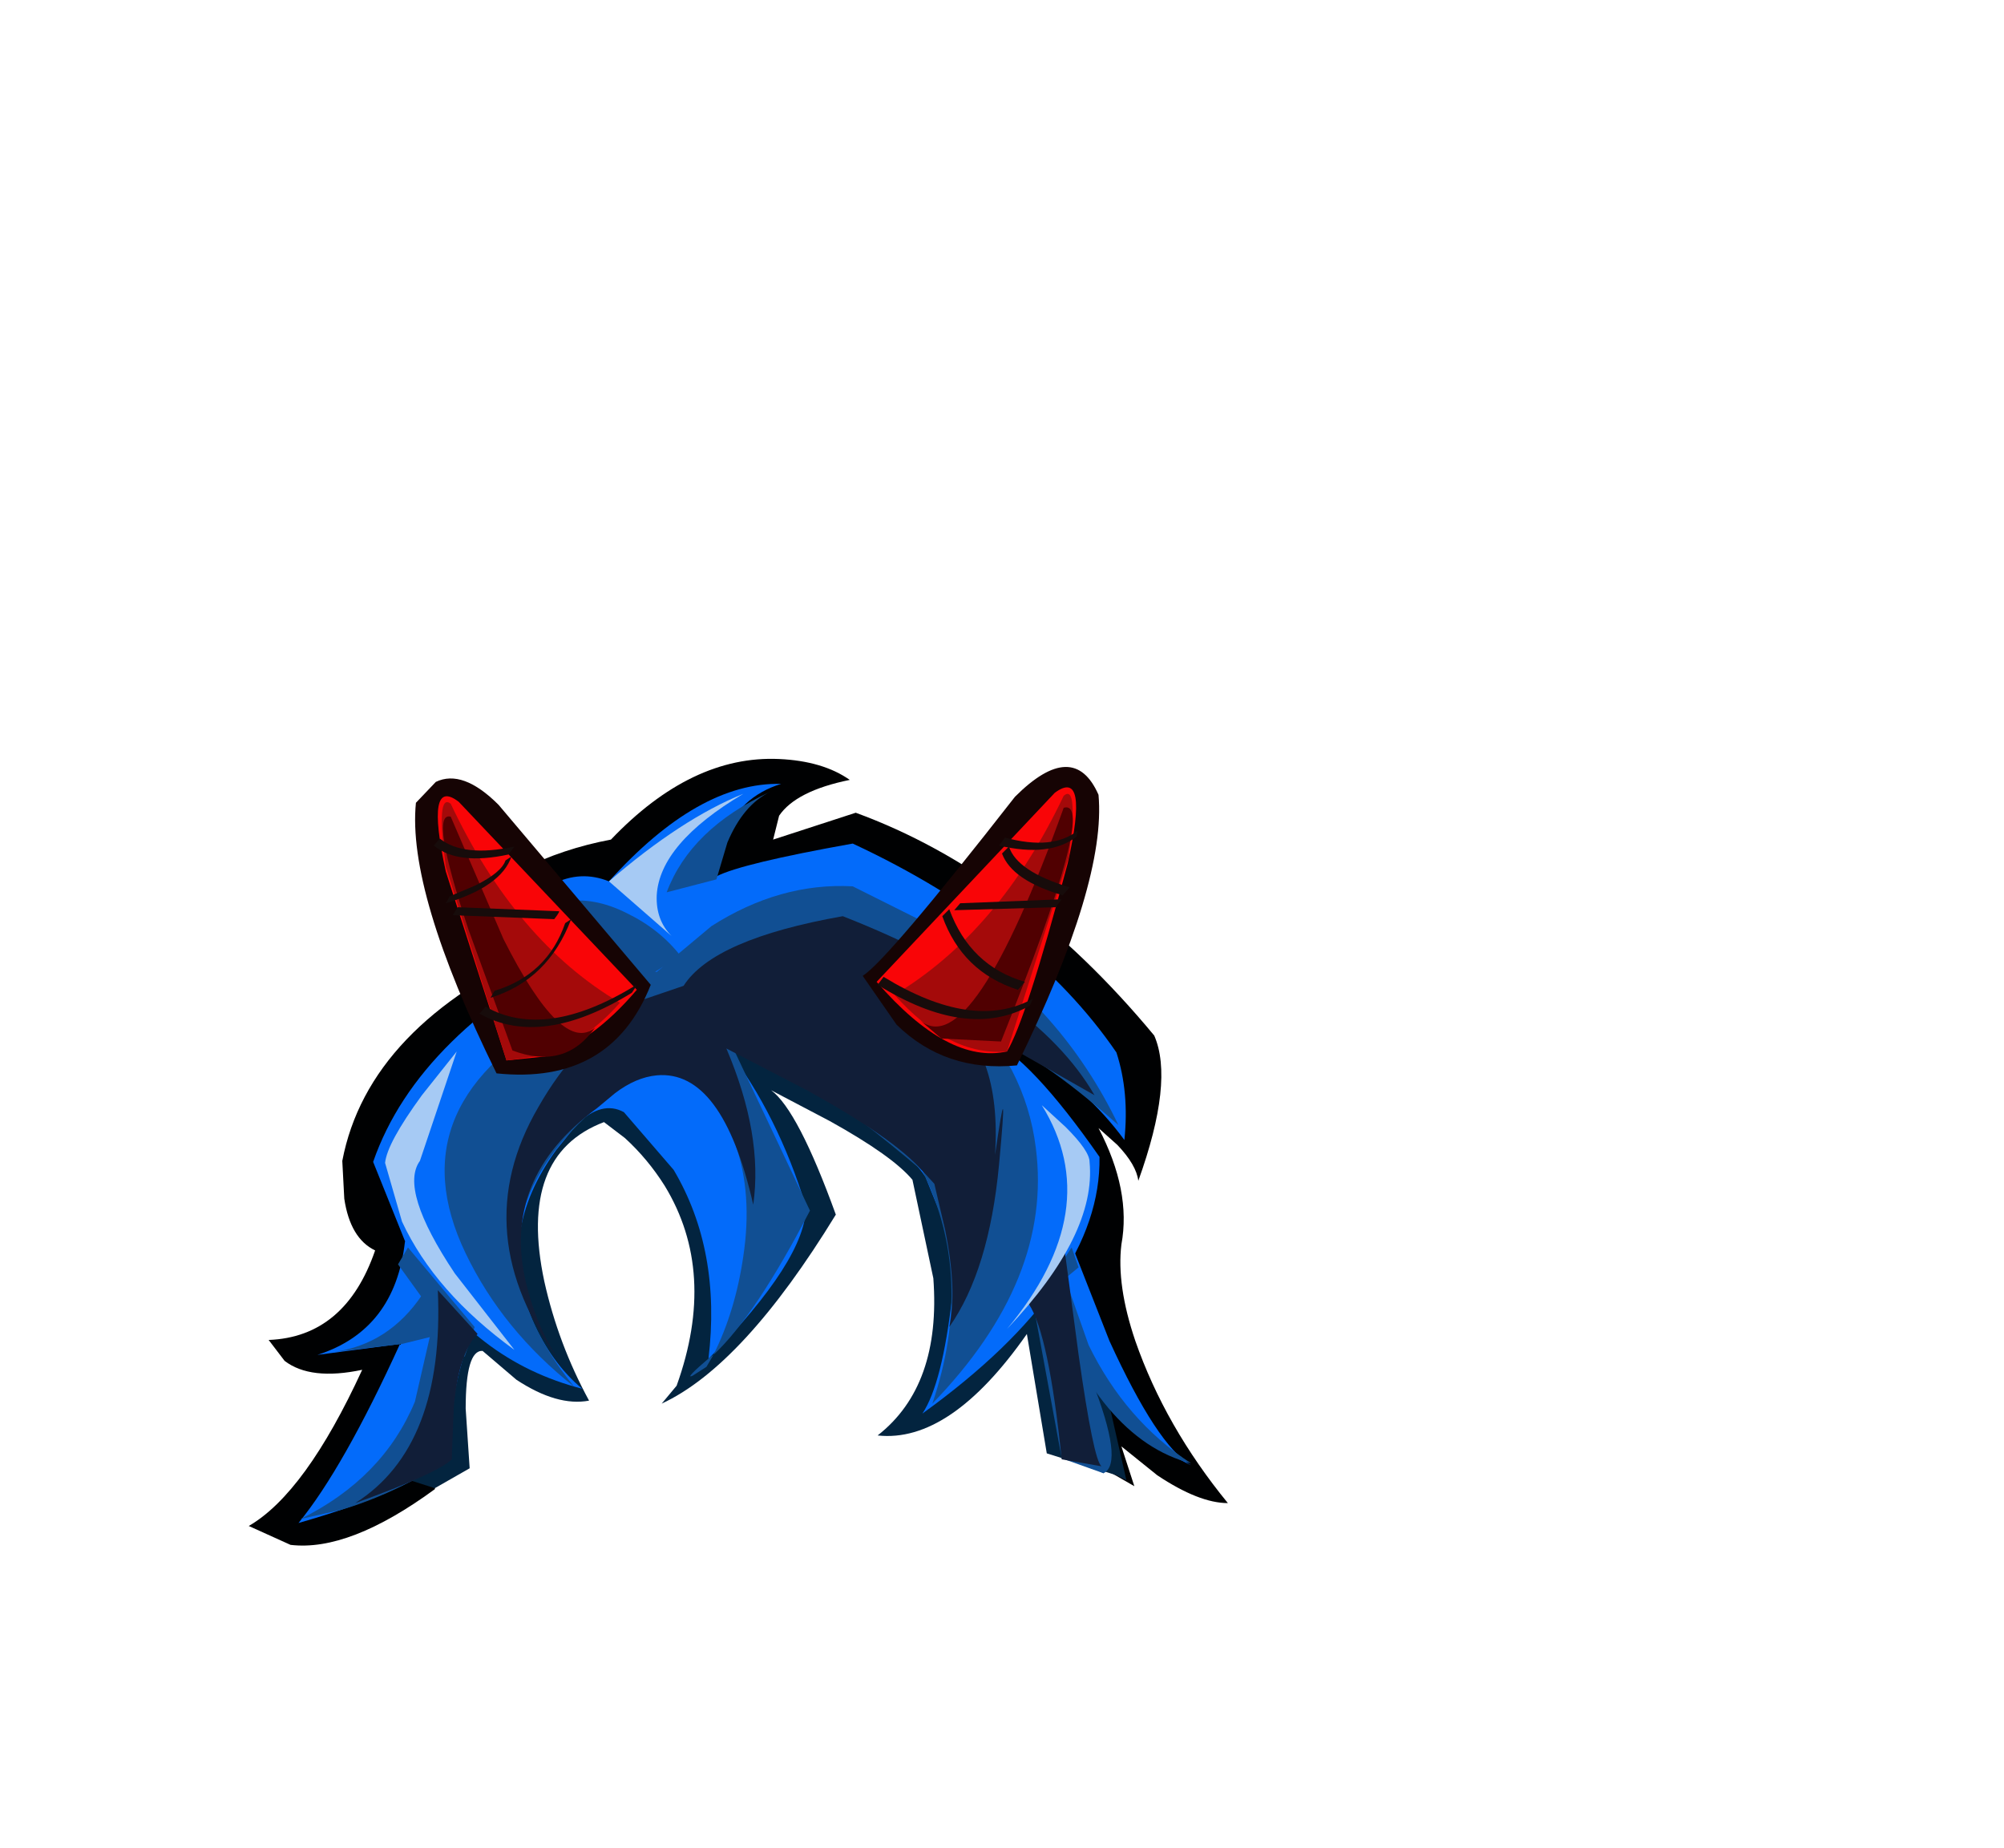 <?xml version="1.0" encoding="UTF-8" standalone="no"?>
<svg xmlns:xlink="http://www.w3.org/1999/xlink" height="92.9px" width="100.7px" xmlns="http://www.w3.org/2000/svg">
  <g transform="matrix(1.0, 0.0, 0.0, 1.0, 38.65, 49.75)">
    <use height="39.55" transform="matrix(1.0, 0.0, 0.0, 1.0, -26.15, -11.6)" width="49.2" xlink:href="#shape0"/>
  </g>
  <defs>
    <g id="shape0" transform="matrix(1.0, 0.0, 0.0, 1.0, 26.15, 11.6)">
      <path d="M0.5 -11.6 Q2.7 -11.5 4.05 -10.55 1.35 -10.0 0.5 -8.75 L0.2 -7.55 4.35 -8.9 Q12.55 -5.9 19.35 2.3 20.35 4.6 18.55 9.6 18.45 8.8 17.5 7.8 L16.55 6.95 Q18.2 10.1 17.7 12.8 17.45 14.85 18.4 17.65 19.9 21.95 23.05 25.8 21.6 25.8 19.5 24.4 L17.7 22.95 18.35 24.95 16.35 23.8 13.2 12.8 -0.45 1.6 -6.45 3.3 -11.95 5.95 -14.8 9.95 -16.8 25.1 Q-21.1 28.25 -24.05 27.9 L-26.15 26.95 Q-23.3 25.3 -20.45 19.1 -23.05 19.65 -24.35 18.65 L-25.15 17.6 Q-21.3 17.45 -19.8 13.1 -21.05 12.5 -21.35 10.5 L-21.45 8.6 Q-20.15 1.8 -11.15 -2.2 -12.2 -2.65 -13.6 -1.95 L-14.8 -1.2 Q-16.6 -4.0 -12.45 -6.05 -10.35 -7.1 -7.95 -7.55 -3.9 -11.8 0.5 -11.6" fill="#000102" fill-rule="evenodd" stroke="none"/>
      <path d="M-5.25 9.85 Q-6.1 8.5 -7.25 7.45 L-8.3 6.65 Q-12.65 8.3 -11.3 14.65 -10.6 17.8 -9.05 20.65 -10.65 20.95 -12.7 19.6 L-14.4 18.15 Q-15.25 18.1 -15.25 21.05 L-15.05 24.05 -16.8 25.05 -18.05 24.65 -17.15 14.8 -13.3 6.55 0.95 -0.7 8.85 3.65 14.7 10.3 17.95 24.65 17.45 24.4 13.95 23.3 12.95 17.3 Q9.1 22.8 5.45 22.4 8.65 19.9 8.25 14.5 L7.2 9.55 Q6.2 8.35 3.05 6.6 L0.1 5.05 Q1.45 6.05 3.35 11.3 -1.3 18.9 -5.4 20.8 L-4.65 19.9 Q-2.6 14.2 -5.25 9.85" fill="#03243f" fill-rule="evenodd" stroke="none"/>
      <path d="M11.0 2.45 Q13.15 3.45 16.6 8.4 16.7 14.8 7.7 21.3 8.7 19.8 9.2 15.4 9.5 13.95 8.7 11.5 L7.85 9.4 Q6.75 7.7 2.2 5.1 L-2.15 2.9 Q0.45 6.3 1.85 10.9 1.85 13.55 -3.05 18.55 -2.4 13.1 -4.8 9.05 L-7.3 6.15 Q-8.4 5.55 -9.65 6.75 L-10.7 8.05 Q-13.75 12.25 -11.9 16.6 -10.95 18.75 -9.4 20.05 -14.85 18.65 -17.95 13.5 L-19.9 8.65 Q-17.65 2.15 -8.65 -2.45 -9.35 -3.5 -11.6 -3.15 L-13.65 -2.6 Q-10.9 -6.6 -8.05 -5.45 -3.55 -10.45 0.6 -10.35 -1.5 -9.7 -2.3 -7.65 L-2.65 -5.7 Q-1.4 -6.35 4.2 -7.35 13.1 -3.2 17.45 3.15 18.1 5.15 17.85 7.55 15.9 4.9 13.2 3.4 L11.0 2.45" fill="#036bfa" fill-rule="evenodd" stroke="none"/>
      <path d="M-18.3 12.65 L-13.4 14.55 Q-15.1 16.65 -15.8 20.25 L-16.15 23.45 Q-18.05 25.2 -23.65 26.8 -21.4 24.05 -18.55 17.8 L-22.7 18.35 Q-18.8 17.1 -18.3 12.65" fill="#036bfa" fill-rule="evenodd" stroke="none"/>
      <path d="M15.1 12.55 L17.1 17.65 Q19.5 22.9 21.2 23.9 17.25 21.95 16.05 19.5 17.7 23.1 16.7 24.2 L14.8 23.55 Q14.0 16.0 12.45 13.55 L15.1 12.55" fill="#036bfa" fill-rule="evenodd" stroke="none"/>
      <path d="M-18.15 12.95 L-14.8 16.95 -15.3 18.45 -18.65 13.8 -18.15 12.95" fill="#114f93" fill-rule="evenodd" stroke="none"/>
      <path d="M-17.45 15.35 L-15.4 17.05 -18.45 17.8 -21.85 18.2 Q-19.1 17.8 -17.45 15.35" fill="#114f93" fill-rule="evenodd" stroke="none"/>
      <path d="M-17.8 20.7 L-16.65 15.7 -14.8 17.2 Q-16.65 20.45 -16.05 23.6 -18.95 25.4 -21.55 26.15 L-23.55 26.6 Q-19.4 24.55 -17.8 20.7" fill="#114f93" fill-rule="evenodd" stroke="none"/>
      <path d="M15.2 12.95 L15.55 13.95 13.3 15.8 15.2 12.95" fill="#114f93" fill-rule="evenodd" stroke="none"/>
      <path d="M14.85 14.45 L16.05 17.85 Q17.9 21.65 21.2 23.8 16.55 22.6 13.85 15.05 L14.85 14.3 14.85 14.45" fill="#114f93" fill-rule="evenodd" stroke="none"/>
      <path d="M13.85 15.45 L13.7 15.45 14.55 14.7 16.2 19.6 Q17.85 23.8 16.8 24.3 L15.7 23.7 Q16.35 21.85 13.85 15.45" fill="#114f93" fill-rule="evenodd" stroke="none"/>
      <path d="M13.3 15.95 L13.3 15.8 14.55 14.7 16.8 24.3 14.7 23.55 13.3 15.95" fill="#114f93" fill-rule="evenodd" stroke="none"/>
      <path d="M-2.9 -3.2 Q0.55 -5.4 4.2 -5.2 L9.2 -2.7 Q14.75 0.95 17.55 6.8 13.35 3.1 11.35 2.6 L12.2 4.05 Q13.15 5.9 13.4 7.95 14.25 14.55 8.2 20.8 10.35 14.45 7.7 9.1 1.05 3.45 -1.8 2.95 L2.05 11.1 Q-0.7 16.4 -2.8 18.35 L-3.15 18.95 -3.85 19.4 Q-4.3 19.6 -2.95 18.45 L-2.8 18.35 Q-1.7 16.15 -1.3 13.4 -0.35 7.1 -4.8 3.45 -8.15 4.95 -10.5 7.75 -15.1 13.4 -9.8 19.95 -13.4 17.1 -15.25 13.25 -18.9 5.65 -9.95 0.95 L-8.6 -0.15 Q-7.0 -1.2 -5.65 -0.9 L-2.9 -3.2" fill="#114f93" fill-rule="evenodd" stroke="none"/>
      <path d="M-8.8 -2.55 Q-9.1 -3.4 -11.25 -3.25 L-13.3 -2.9 Q-10.4 -5.5 -7.15 -3.85 -5.5 -3.05 -4.45 -1.7 L-8.95 1.1 Q-7.45 -0.9 -8.8 -2.55" fill="#114f93" fill-rule="evenodd" stroke="none"/>
      <path d="M0.05 -9.95 Q-1.3 -9.3 -2.1 -7.4 L-2.65 -5.55 -5.15 -4.9 Q-3.95 -8.1 0.05 -9.95" fill="#114f93" fill-rule="evenodd" stroke="none"/>
      <path d="M7.7 9.1 Q6.25 7.45 1.9 5.05 L-2.15 2.95 Q-0.3 7.3 -0.8 10.8 -2.35 4.0 -5.65 4.3 -6.7 4.4 -7.75 5.2 L-8.65 5.95 Q-13.5 9.5 -12.2 14.8 -11.65 17.05 -10.45 18.8 -15.3 12.25 -11.6 5.9 -9.7 2.55 -6.65 0.6 L-4.3 -0.2 Q-2.8 -2.55 3.7 -3.7 13.35 0.1 16.35 5.3 L8.7 0.95 Q11.7 2.95 11.35 8.3 12.05 3.45 11.55 8.8 11.05 14.1 9.05 16.95 9.45 15.1 8.85 12.1 L8.3 9.75 7.7 9.1" fill="#111e38" fill-rule="evenodd" stroke="none"/>
      <path d="M-16.65 15.1 L-14.65 17.3 Q-15.6 18.25 -15.85 21.0 L-15.95 23.6 Q-16.65 24.3 -20.8 25.8 -16.3 22.95 -16.65 15.1" fill="#111e38" fill-rule="evenodd" stroke="none"/>
      <path d="M14.85 13.1 L15.55 18.35 Q16.3 23.65 16.7 23.95 L14.7 23.6 Q14.05 17.3 13.05 15.8 L14.85 13.1" fill="#111e38" fill-rule="evenodd" stroke="none"/>
      <path d="M-15.7 3.1 L-17.55 8.6 Q-18.6 10.05 -15.8 14.25 L-12.8 18.1 Q-16.8 15.2 -18.45 11.65 L-19.3 8.7 Q-19.2 7.7 -17.45 5.3 L-15.7 3.1" fill="#a6caf4" fill-rule="evenodd" stroke="none"/>
      <path d="M13.7 5.8 L14.9 6.9 Q16.1 8.1 16.1 8.65 16.45 12.3 11.95 17.05 16.95 11.05 13.7 5.8" fill="#a6caf4" fill-rule="evenodd" stroke="none"/>
      <path d="M-1.3 -9.85 Q-5.5 -7.35 -5.65 -4.75 -5.7 -3.5 -4.9 -2.7 L-8.05 -5.45 Q-4.4 -8.6 -1.3 -9.85" fill="#a6caf4" fill-rule="evenodd" stroke="none"/>
      <path d="M4.7 -0.7 Q5.95 -1.5 12.35 -9.7 15.3 -12.65 16.55 -9.8 16.95 -5.4 12.45 3.8 8.85 4.15 6.4 1.75 L4.7 -0.7" fill="#160404" fill-rule="evenodd" stroke="none"/>
      <path d="M15.0 -6.35 Q12.9 1.55 11.95 3.1 9.0 3.75 5.4 -0.4 L14.35 -9.9 Q16.1 -11.2 15.0 -6.35" fill="#f90507" fill-rule="evenodd" stroke="none"/>
      <path d="M15.05 -6.65 L11.95 3.1 Q9.05 3.35 6.3 0.25 11.55 -2.9 14.8 -9.75 15.55 -10.4 15.05 -6.65" fill="#a40a0a" fill-rule="evenodd" stroke="none"/>
      <path d="M11.65 2.6 L8.65 2.45 7.6 1.55 Q10.2 3.65 14.8 -9.15 16.55 -9.65 11.65 2.6" fill="#500001" fill-rule="evenodd" stroke="none"/>
      <path d="M15.5 -8.0 L15.45 -7.7 Q14.1 -6.65 11.55 -7.25 L11.85 -7.65 Q14.25 -7.0 15.5 -8.0" fill="#170c0b" fill-rule="evenodd" stroke="none"/>
      <path d="M14.7 -4.55 L14.4 -4.15 9.3 -4.0 9.6 -4.35 14.7 -4.55" fill="#170c0b" fill-rule="evenodd" stroke="none"/>
      <path d="M5.45 -0.25 L5.75 -0.65 Q10.25 2.1 13.25 0.45 L13.1 0.8 Q9.95 2.55 5.45 -0.25" fill="#170c0b" fill-rule="evenodd" stroke="none"/>
      <path d="M8.7 -3.7 L9.05 -4.05 Q10.1 -1.2 12.85 -0.4 L12.5 0.0 Q9.7 -0.9 8.7 -3.7" fill="#170c0b" fill-rule="evenodd" stroke="none"/>
      <path d="M11.7 -6.85 L12.05 -7.2 Q12.45 -5.95 15.1 -5.15 L14.75 -4.75 Q12.2 -5.5 11.7 -6.85" fill="#170c0b" fill-rule="evenodd" stroke="none"/>
      <path d="M-5.95 -0.25 Q-7.95 4.8 -13.7 4.2 -18.2 -4.95 -17.75 -9.4 L-16.75 -10.45 Q-15.4 -11.1 -13.6 -9.3 L-5.95 -0.25" fill="#160404" fill-rule="evenodd" stroke="none"/>
      <path d="M-16.25 -5.95 Q-17.3 -10.75 -15.6 -9.45 L-6.65 0.0 Q-8.9 2.65 -11.25 3.35 L-13.2 3.55 -16.25 -5.95" fill="#f90507" fill-rule="evenodd" stroke="none"/>
      <path d="M-16.25 -6.2 Q-16.75 -9.95 -16.0 -9.35 -12.75 -2.45 -7.5 0.65 -9.2 2.6 -11.4 3.3 L-13.2 3.55 -16.25 -6.2" fill="#a40a0a" fill-rule="evenodd" stroke="none"/>
      <path d="M-13.35 -2.55 Q-10.4 3.3 -8.75 1.9 -10.25 4.05 -12.9 3.05 L-15.1 -3.0 Q-17.1 -9.0 -16.0 -8.7 L-13.35 -2.55" fill="#500001" fill-rule="evenodd" stroke="none"/>
      <path d="M-16.85 -7.25 L-16.55 -7.6 Q-15.35 -6.65 -12.8 -7.2 L-13.1 -6.8 Q-15.65 -6.25 -16.85 -7.25" fill="#170c0b" fill-rule="evenodd" stroke="none"/>
      <path d="M-15.9 -3.75 L-15.65 -4.15 -10.6 -3.95 Q-10.45 -4.0 -10.8 -3.55 L-15.9 -3.75" fill="#170c0b" fill-rule="evenodd" stroke="none"/>
      <path d="M-14.55 1.2 L-14.25 0.85 Q-11.25 2.55 -6.75 -0.2 -6.55 -0.35 -6.9 0.15 -11.45 2.95 -14.55 1.2" fill="#170c0b" fill-rule="evenodd" stroke="none"/>
      <path d="M-10.25 -3.35 L-9.95 -3.55 Q-11.1 -0.5 -14.0 0.4 L-13.8 0.05 Q-11.15 -0.75 -10.25 -3.35" fill="#170c0b" fill-rule="evenodd" stroke="none"/>
      <path d="M-13.25 -6.5 L-12.95 -6.7 Q-13.45 -5.2 -16.25 -4.35 L-16.05 -4.7 -14.75 -5.25 Q-13.45 -5.9 -13.25 -6.5" fill="#170c0b" fill-rule="evenodd" stroke="none"/>
    </g>
  </defs>
</svg>
